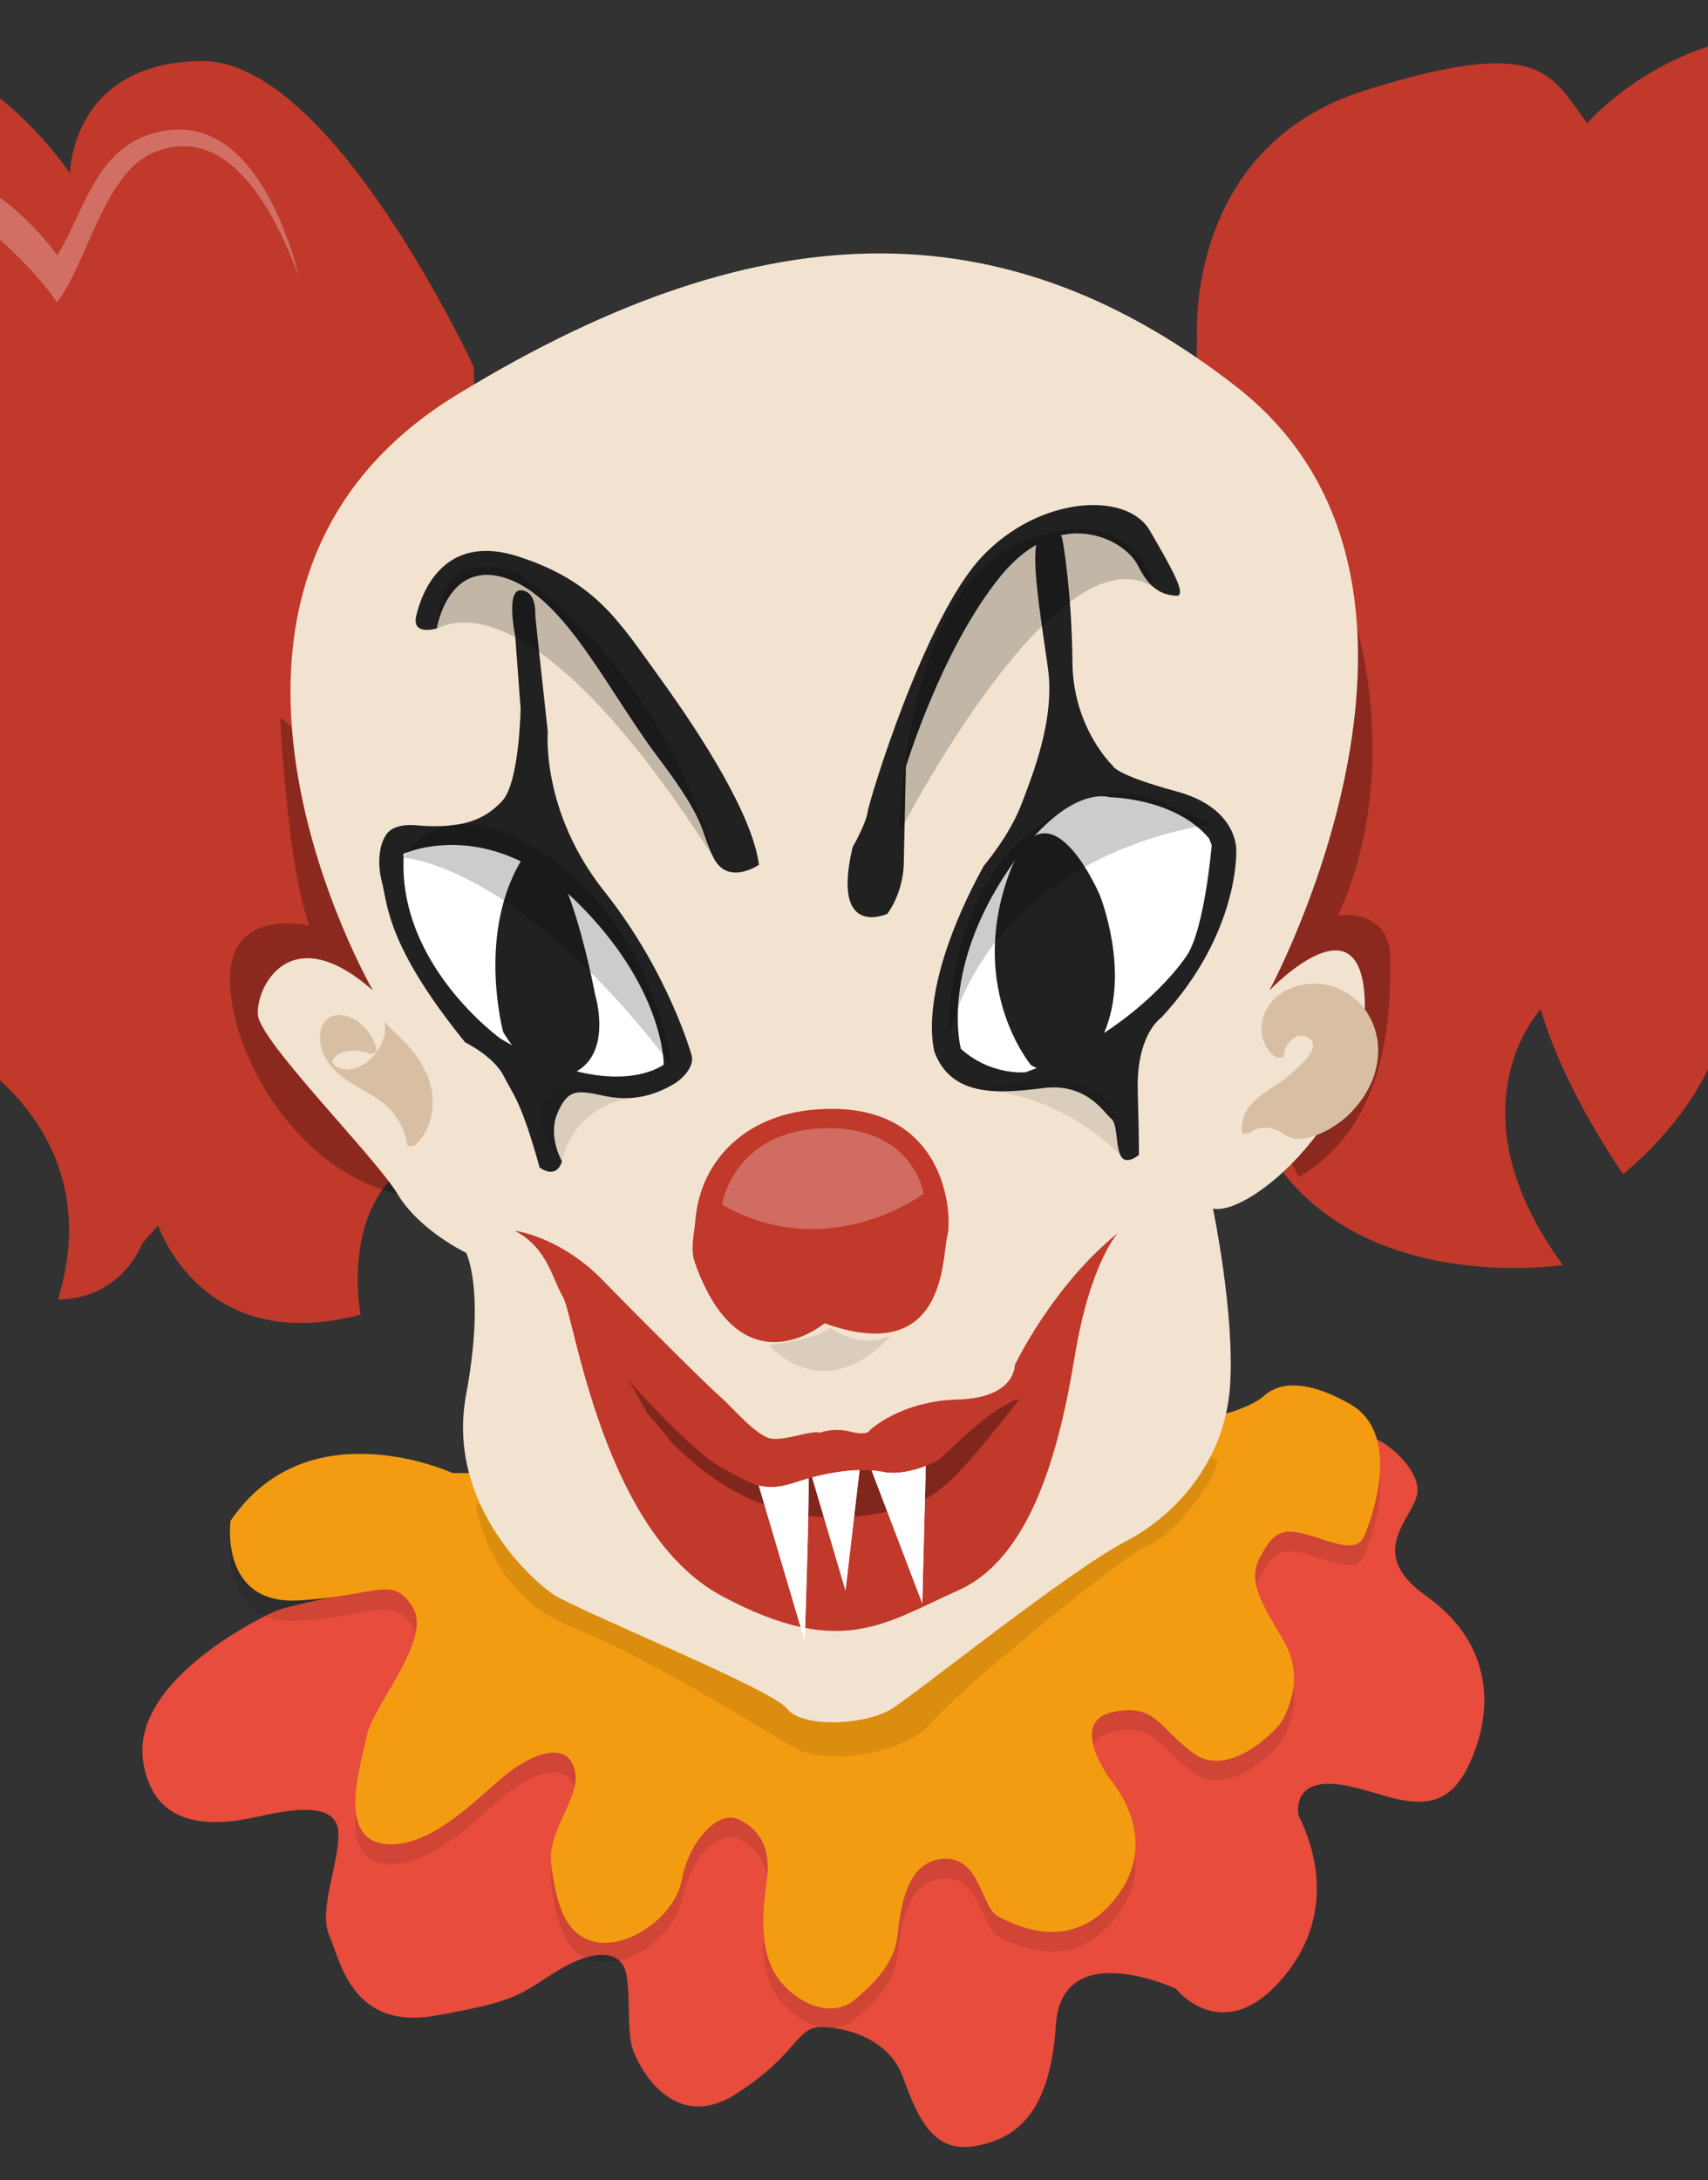 <?xml version="1.0" encoding="utf-8"?>
<!-- Generator: Adobe Illustrator 16.0.4, SVG Export Plug-In . SVG Version: 6.00 Build 0)  -->
<!DOCTYPE svg PUBLIC "-//W3C//DTD SVG 1.1//EN" "http://www.w3.org/Graphics/SVG/1.1/DTD/svg11.dtd">
<svg version="1.1" id="Layer_1" xmlns="http://www.w3.org/2000/svg" xmlns:xlink="http://www.w3.org/1999/xlink" x="0px" y="0px"
	 width="370px" height="472px" viewBox="0 0 370 472" enable-background="new 0 0 370 472" xml:space="preserve">
<rect x="0" y="0" width="370" height="472" fill="#808080" stroke="none"/>
<g>
	<defs>
		<rect id="SVGID_1_" width="370" height="472"/>
	</defs>
	<clipPath id="SVGID_2_">
		<use xlink:href="#SVGID_1_"  overflow="visible"/>
	</clipPath>
	<g clip-path="url(#SVGID_2_)">
		<rect fill="#323232" width="370" height="472"/>
	</g>
	<g clip-path="url(#SVGID_2_)">
		<path fill="#E74C3C" d="M58.781,349.208c0,0-30.592,13.97-27.764,32.186c2.828,18.215,21.927,12.436,27.057,11.435
			c5.128-1.001,14.854-2.77,15.207,3.774c0.354,6.541-4.421,16.799-1.944,22.458c2.476,5.658,4.95,20.513,22.989,17.329
			c18.039-3.183,18.215-4.598,26.171-9.55c7.957-4.948,13.322-4.419,14.796-0.707c1.473,3.713,0.412,13.087,1.65,17.153
			c1.237,4.067,8.842,18.744,22.46,10.078c13.616-8.664,12.968-14.676,18.686-14.498c5.718,0.176,14.562,2.651,17.566,10.963
			c3.006,8.311,6.366,16.268,15.209,14.854c8.841-1.413,16.622-6.719,17.859-26.17c1.239-19.454,25.996-7.959,25.996-7.959
			s10.611,13.44,23.873-3.184c13.265-16.62,2.653-33.895,2.653-34.542s-1.238-7.722,8.84-6.483
			c10.081,1.237,21.399,9.727,27.943-3.891c6.541-13.616,4.244-27.527-9.197-37.017c-13.44-9.492-2.299-16.92-1.769-22.401
			c0.531-5.483-8.84-13.44-13.085-12.202C289.732,312.072,69.75,342.866,58.781,349.208z"/>
		<path fill-opacity="0.1" d="M98.04,323.743c0,0-31.301-14.692-48.102,10.065c0,0-2.476,18.133,14.854,17.071
			c17.331-1.06,20.16-5.569,24.582,1.351c4.421,6.92-8.666,21.401-9.904,27.767c-1.238,6.367-6.718,22.448,4.066,23.512
			c10.789,1.059,21.928-12.386,27.941-16.454c6.013-4.067,11.85-5.132,13.087,0.706c1.238,5.834-6.189,12.732-5.129,20.336
			c1.061,7.605,2.651,15.383,9.904,16.622c7.251,1.236,16.976-5.837,18.391-13.618c1.413-7.78,7.603-15.208,12.378-12.908
			c4.774,2.297,6.896,6.541,6.013,13.085c-0.885,6.543-2.088,16.446,3.377,22.459c5.466,6.014,12.01,6.544,15.544,3.537
			c3.538-3.006,8.549-7.428,9.314-13.616c0.766-6.19,1.826-16.447,9.963-16.977c8.135-0.528,8.135,10.609,12.025,12.555
			c3.891,1.946,16.389,8.312,25.878-4.774c9.491-13.084-1.827-24.933-2.534-26.171c-0.709-1.237-7.605-11.672,1.592-13.44
			c9.194-1.769,9.55,3.36,17.331,9.02s18.567-5.482,19.452-7.604c0.884-2.123,4.599-8.842,0-16.802
			c-4.599-7.957-7.957-12.73-5.129-18.037c2.831-5.306,4.598-6.571,10.433-4.877c5.836,1.693,10.624,4.142,12.297,0
			c1.674-4.141,8.041-22.003-3.277-28.368c-11.317-6.367-16.445-3.714-18.745-1.593c-2.297,2.123-11.493,5.82-13.615,4.052
			s-156.15,13.102-156.15,13.102H98.04V323.743z"/>
		<path fill="#F39C12" d="M98.04,318.918c0,0-31.301-14.402-48.102,10.354c0,0-2.476,18.279,14.854,17.218
			c17.331-1.06,20.16-5.497,24.582,1.425c4.421,6.92-8.666,21.436-9.904,27.803c-1.238,6.368-6.718,22.468,4.066,23.528
			c10.789,1.061,21.928-12.374,27.941-16.441c6.013-4.068,11.85-5.126,13.087,0.709c1.238,5.834-6.189,12.732-5.129,20.339
			c1.061,7.602,2.651,15.386,9.904,16.625c7.251,1.237,16.976-5.837,18.391-13.618c1.413-7.781,7.603-15.208,12.378-12.91
			c4.774,2.299,6.896,6.544,6.013,13.086c-0.885,6.544-2.088,16.448,3.377,22.461c5.466,6.013,12.01,6.541,15.544,3.536
			c3.538-3.008,8.549-7.427,9.314-13.616c0.768-6.19,1.826-16.447,9.963-16.979c8.135-0.528,8.135,10.611,12.025,12.557
			s16.389,8.312,25.878-4.775c9.491-13.084-1.827-24.933-2.534-26.17c-0.709-1.238-7.605-11.672,1.592-13.44
			c9.194-1.769,9.55,3.359,17.331,9.019s18.567-5.481,19.452-7.604c0.884-2.122,4.599-8.842,0-16.8
			c-4.599-7.957-7.957-12.732-5.129-18.039c2.831-5.304,4.598-6.571,10.433-4.877c5.836,1.695,10.624,4.141,12.297,0
			c1.674-4.142,8.041-22.003-3.277-28.368c-11.317-6.366-16.445-3.714-18.745-1.591c-2.297,2.122-11.493,5.528-13.615,3.76
			c-2.122-1.768-156.151,12.81-156.151,12.81H98.04z"/>
		<path fill-opacity="0.1" d="M103.061,325.812c0,0,2.64,19.152,20.325,26.226c17.683,7.072,41.733,22.399,48.807,26.409
			c7.073,4.008,24.223,1.131,29.677-5.566c5.456-6.696,41.768-36.403,47.19-38.526c5.423-2.121,14.773-14.5,14.618-18.155
			C263.524,312.543,135.789,312.08,103.061,325.812z"/>
		<path fill="#C0392B" d="M259.318,73.338c0,0-2.994-41.38,36.345-53.759c39.341-12.379,40.404-2.83,48.183,7.073
			c0,0,23.344-27.234,60.479-17.331c37.136,9.904,38.196,36.783,38.196,36.783s15.562,0.354,23.344,22.635
			c7.781,22.282-1.061,30.417-5.305,31.831c0,0,16.623,12.909,17.685,29.356c1.061,16.446-0.178,32.361-11.317,40.142
			c0,0,0.529-24.049-9.55-28.824c0,0,15.032,51.284-40.674,86.651c0,0,12.91-23.697-1.769-33.599c0,0,4.068,45.448-33.068,51.458
			c0,0,4.774-28.824-6.896-40.849c0,0,5.304,25.112-23.344,49.339c0,0-12.732-18.039-17.86-35.722c0,0-20.159,21.221,4.774,55.35
			c0,0-47.93,7.484-65.785-28.294S259.318,73.338,259.318,73.338z"/>
		<path fill-opacity="0.28" d="M294.01,136.298c0,0,9.754,31.356-4.157,61.919c0,0,11.316-1.849,11.316,9.437
			c0,11.285,0,35.441-19.806,47.176l-16.742-32.185C264.621,222.643,280.488,139.127,294.01,136.298z"/>
		<path fill="#C0392B" d="M102.636,79.47c0,0-30.653-66.492-58.948-66.256C15.394,13.451,15.159,37.5,15.159,37.5
			S-5.12,7.319-27.519,13.214c-22.401,5.896-23.814,29.71-23.814,29.71s-35.839-19.099-44.8,23.106s5.896,35.368,5.896,35.368
			s-20.278,21.456-18.157,49.752c2.123,28.295,13.675,27.823,13.675,27.823s-11.553,20.749,4.008,43.148
			c15.563,22.398,41.972,29.04,41.972,29.04s-14.62-8.527-13.913-20.081c0.708-11.555,3.064-13.911,3.064-13.911
			s9.512,43.384,56.63,43.384c0,0-16.782-14.147-5.697-33.01c0,0,32.537,16.976,21.221,53.76c0,0,12.496,0.942,18.391-12.261
			l3.301-3.728c0,0,9.432,28.484,43.856,19.29c0,0-4.701-24.208,11.916-33.442C106.646,241.925,102.636,79.47,102.636,79.47z"/>
		<path fill-opacity="0.28" d="M60.667,155.392c0,0,1.65,32.773,6.367,45.037c0,0-17.223-4.246-17.218,11.554
			c0.005,15.797,13.874,41.146,36.295,46.508c0,0,7.39-22.947-3.959-60.546C70.807,160.345,60.667,155.392,60.667,155.392z"/>
		<path fill="#F2E3D0" d="M80.805,214.459c0,0-50.396-87,18.038-128.909c68.434-41.909,120.846-39.305,168.971-1.837
			c54.812,42.678,7.153,130.746,7.153,130.746s20.16-21.218,20.69,2.653c0.529,23.871-24.402,46.152-32.893,44.561
			c0,0,4.722,22.627,3.713,38.196c-0.997,15.415-10.609,27.584-22.811,33.95c-12.203,6.367-44.563,32.361-50.397,36.075
			c-5.835,3.714-19.628,4.244-22.811,0c-3.184-4.244-45.623-21.22-50.929-24.933c-5.304-3.712-22.81-20.16-18.565-42.971
			c4.242-22.811,0-30.768,0-30.768s-10.081-4.774-14.856-12.732c-4.773-7.957-29.708-32.889-30.236-38.725
			C55.343,213.929,62.769,198.545,80.805,214.459z"/>
		<path fill="#C0392B" d="M178.623,286.489c0,0-18.021,15.185-28.087-13.104c-1.063-2.982-0.163-6.049,0.098-9.203
			c1.049-12.74,10.581-22.519,25.334-23.907c29.334-2.761,30.417,23.106,29.238,27.352
			C204.025,271.87,205.335,296.092,178.623,286.489z"/>
		<path fill="#212121" d="M192.237,197.834c0,0-12.263,5.658-7.546-14.383c0,0,2.93-5.188,3.233-7.544
			c0.305-2.358,12.329-42.206,24.827-55.411c12.496-13.204,31.359-14.147,36.312-5.658c4.95,8.489,8.252,14.383,5.657,14.148
			c-2.594-0.237-5.422-0.944-8.251-6.603c-2.832-5.659-16.977-13.204-29.709,2.357c-12.732,15.563-20.514,41.263-20.514,41.263
			l-0.473,21.221C195.773,187.224,195.773,192.883,192.237,197.834z"/>
		<path fill="#212121" d="M164.414,187.224c0,0-6.838,4.716-9.904-1.651c-3.064-6.366-1.178-7.31-12.025-21.692
			c-10.846-14.383-20.042-34.425-32.773-38.668c-12.731-4.244-15.091,10.845-15.091,10.845s-5.422,1.651-4.479-2.593
			c0.942-4.244,5.422-18.391,22.165-12.969c16.74,5.423,21.692,13.913,30.651,26.29
			C151.917,159.164,162.998,176.378,164.414,187.224z"/>
		<path fill="#FFFFFF" d="M208.15,227.072c0,0-4.362-15.797,9.079-36.902c13.44-21.103,23.224-17.565,23.224-17.565
			s14.029,0.111,21.456,8.897l0.589,1.478c0,0-1.533,18.155-5.423,23.932c-3.888,5.778-15.561,18.273-34.895,25.229
			C222.183,232.141,214.681,232.965,208.15,227.072z"/>
		<path fill="#212121" d="M267.807,184.089c0,0,0.47-9.126-12.969-12.756c-13.44-3.631-13.795-5.565-13.795-5.565
			s-8.606-8.135-8.724-22.4c-0.116-14.266-1.885-25.347-2.238-26.88c-0.355-1.532-3.066-2.947-5.07,0
			c-2.006,2.947,0.47,17.213,2.004,28.176c1.533,10.964-3.183,22.753-5.776,29.545c-2.593,6.79-8.136,13.252-8.136,13.252
			c-15.09,27.586-10.608,40.437-10.608,40.437c3.771,9.784,14.147,8.841,23.578,7.664c9.432-1.18,13.202,5.54,14.619,6.601
			c1.415,1.061,0.943,5.422,2.004,7.898c1.062,2.476,4.01,0,4.01,0s0.116-1.415-0.237-13.793
			c-0.354-12.378,5.069-15.916,5.069-15.916C268.633,201.96,267.807,184.089,267.807,184.089z M257.077,206.912
			c-3.89,5.778-15.562,18.273-34.895,25.229c0,0-7.5,0.824-14.029-5.069c0,0-4.363-15.797,9.077-36.902
			c13.439-21.103,23.225-17.565,23.225-17.565s14.028,0.111,21.455,8.897l0.589,1.478
			C262.499,182.98,260.968,201.135,257.077,206.912z"/>
		<path fill="#212121" d="M223.358,230.608c0,0-13.439-15.916-5.187-40.203c8.251-24.286,20.041,3.303,20.041,3.303
			s6.745,16.504,0.957,29.944C233.381,237.092,223.358,230.608,223.358,230.608z"/>
		<path fill="#FFFFFF" d="M108.531,224.949c0,0-22.163-15.797-21.102-39.258l-0.038-0.825c0,0,18.191-8.541,37.411,10.256
			c19.218,18.798,18.979,35.367,18.979,35.367S132.818,239.096,108.531,224.949z"/>
		<path fill="#212121" d="M149.757,228.25c0,0-5.032-17.919-18.826-35.25c-13.793-17.331-12.26-34.542-12.26-34.542
			s-2.711-24.757-2.711-25.111c0-0.354,0.354-5.306-3.065-5.542c-3.42-0.236-1.298,9.786-1.298,9.786l1.18,15.797
			c0,0-0.235,16.035-4.008,20.042c-3.772,4.009-8.489,6.013-18.039,5.306c0,0-3.535-0.589-5.894,0.825
			c-2.358,1.414-3.421,6.367-2.122,11.318c1.296,4.95,0.942,13.674,18.037,34.779c0,0,6.249,3.063,8.371,7.31
			c2.122,4.244,3.653,5.07,7.781,19.805c0,0,3.537,2.766,4.833-1.329c0,0-3.064-5.272-1.062-10.225
			c2.006-4.951,4.01-4.993,7.193-4.561c3.183,0.434,9.784,3.23,18.627-2.293C146.493,234.365,150.809,231.458,149.757,228.25z
			 M143.78,230.49c0,0-10.962,8.606-35.249-5.541c0,0-22.163-15.797-21.102-39.258l-0.038-0.825c0,0,18.191-8.541,37.411,10.256
			S143.78,230.49,143.78,230.49z"/>
		<path fill="#212121" d="M109.002,223.417c0,0-5.422-19.924,3.182-35.839c8.607-15.916,16.742,27.787,16.742,27.787
			s3.892,12.73-4.479,16.817C116.075,236.267,109.002,223.417,109.002,223.417z"/>
		<path fill="#C0392B" d="M111.479,266.448c0,0,9.785,1.179,19.098,10.729s23.108,23.224,25.584,25.347
			c2.477,2.121,7.781,8.605,11.083,8.96c3.301,0.354,8.506-1.886,10.384-1.297c0,0,2.819-1.18,6.592-0.237
			c3.774,0.943,4.128-0.235,4.128-0.235s6.546-6.367,19.131-6.72c12.582-0.353,12.345-7.427,12.345-7.427
			s8.136-17.214,22.402-28.648c0,0-6.015,6.131-9.433,26.88c-3.419,20.75-9.605,43.62-25.314,50.575
			c-15.713,6.956-25.261,14.973-51.082,1.18s-31.949-60.479-34.424-64.724C119.534,276.651,118.552,270.102,111.479,266.448z"/>
		<path fill="#C0392B" d="M135.293,297.925c0,0,0.179,0.2,0.504,0.563c2.608,2.905,14.714,16.202,20.48,19.242
			c6.484,3.42,8.842,5.659,16.15,3.184c7.311-2.477,14.384-3.184,18.864-2.24c4.479,0.942,10.492-1.533,12.143-2.712
			c1.651-1.179,11.437-11.671,17.448-13.084c0,0-6.719,31.476-29.355,35.837c-22.636,4.363-23.933,0.709-37.845-14.735
			c-13.91-15.445-14.615-21.646-18.212-25.854"/>
		<g>
			<path fill="#C0392B" d="M175.17,320.065c0.049,3.885-0.16,12.482-0.382,20.204c2.047,0.231,4.378,0.203,7.148-0.069l-6.007-20.34
				C175.678,319.927,175.424,319.992,175.17,320.065z"/>
			<path fill="#C0392B" d="M156.278,317.73c-5.768-3.04-17.872-16.337-20.48-19.242c-0.325-0.363-0.504-0.563-0.504-0.563l0.179,0.2
				c3.597,4.209,4.301,10.409,18.213,25.854c7.016,7.789,10.822,12.576,15.776,14.853l-5.097-17.212
				C161.932,320.983,159.669,319.518,156.278,317.73z"/>
			<path fill="#C0392B" d="M186.204,318.285l-2.541,21.723c2.309-0.289,4.901-0.721,7.866-1.293c1.596-0.307,3.11-0.754,4.552-1.311
				l-7.272-19.062C187.989,318.282,187.12,318.263,186.204,318.285z"/>
			<path fill="#C0392B" d="M220.885,302.878c-6.014,1.413-15.796,11.905-17.448,13.084c-0.55,0.395-1.587,0.932-2.886,1.438
				l-0.462,18.072C215.904,326.192,220.885,302.878,220.885,302.878z"/>
			<path fill="#ECF0F1" d="M175.17,320.065c-0.907,0.255-1.823,0.539-2.742,0.85c-3.484,1.181-5.846,1.287-8.063,0.706l5.097,17.213
				l4.854,16.388c0,0,0.244-7.012,0.473-14.951C175.01,332.548,175.219,323.95,175.17,320.065z"/>
			<path fill="#ECF0F1" d="M175.93,319.86l6.007,20.34l1.221,4.13l0.506-4.322l2.541-21.723
				C183.158,318.354,179.627,318.877,175.93,319.86z"/>
			<path fill="#ECF0F1" d="M191.293,318.674c-0.756-0.159-1.591-0.266-2.483-0.332l7.271,19.062l3.71,9.72l0.298-11.653
				l0.462-18.073C197.946,318.411,194.279,319.303,191.293,318.674z"/>
		</g>
		<g>
			<path fill-opacity="0.33" d="M175.17,320.065c0.022,1.836-0.011,4.727-0.078,8.078c1.121,0.147,2.25,0.254,3.378,0.318
				l-2.54-8.601C175.678,319.927,175.424,319.992,175.17,320.065z"/>
			<path fill-opacity="0.33" d="M156.278,317.73c-5.768-3.04-17.872-16.337-20.48-19.242c-0.325-0.363-0.504-0.563-0.504-0.563
				l0.179,0.2c1.702,1.993,2.759,4.431,4.871,8.084c2.355,2.279,4.106,5.155,6.15,7.1c6.294,5.991,12.162,9.938,19.112,12.503
				l-1.241-4.191C161.932,320.983,159.669,319.518,156.278,317.73z"/>
			<path fill-opacity="0.33" d="M186.204,318.285l-1.181,10.092c2.416-0.2,4.817-0.581,7.177-1.144l-3.391-8.89
				C187.989,318.282,187.12,318.263,186.204,318.285z"/>
			<path fill-opacity="0.33" d="M203.435,315.962c-0.549,0.395-1.587,0.932-2.887,1.438l-0.182,7.103
				c3.609-1.579,7.626-6.015,10.259-8.981c3.244-3.653,10.258-12.646,10.258-12.646
				C214.871,304.291,205.086,314.783,203.435,315.962z"/>
			<path fill="#FFFFFF" d="M169.461,338.832l4.854,16.389c0,0,0.244-7.012,0.473-14.951c0.118-4.071,0.23-8.387,0.304-12.127
				c-3.228-0.425-6.41-1.198-9.486-2.331L169.461,338.832z"/>
			<path fill="#FFFFFF" d="M175.17,320.065c-0.907,0.255-1.823,0.539-2.742,0.85c-3.484,1.181-5.846,1.287-8.063,0.706l1.241,4.19
				c3.076,1.134,6.259,1.906,9.486,2.332C175.16,324.791,175.193,321.9,175.17,320.065z"/>
			<path fill="#FFFFFF" d="M178.47,328.462l3.467,11.738l1.221,4.13l0.506-4.322l1.361-11.631
				C182.844,328.556,180.654,328.585,178.47,328.462z"/>
			<path fill="#FFFFFF" d="M175.93,319.86l2.54,8.602c2.182,0.123,4.374,0.096,6.553-0.085l1.181-10.092
				C183.158,318.354,179.627,318.877,175.93,319.86z"/>
			<path fill="#FFFFFF" d="M196.081,337.405l3.708,9.721l0.298-11.654l0.279-10.97c-2.635,1.154-5.371,2.068-8.166,2.731
				L196.081,337.405z"/>
			<path fill="#FFFFFF" d="M191.293,318.674c-0.756-0.159-1.591-0.266-2.483-0.332l3.391,8.892c2.795-0.665,5.531-1.577,8.166-2.732
				l0.185-7.104C197.946,318.411,194.279,319.303,191.293,318.674z"/>
		</g>
		<g>
			<path fill="#D8BFA4" d="M276.545,228.94c0,0-0.289-0.148-0.733-0.455c-0.397-0.411-1.084-1.048-1.59-1.994
				c-0.532-0.96-0.977-2.267-0.945-3.987c0.041-1.687,0.629-3.881,2.517-5.959c0.224-0.265,0.48-0.515,0.759-0.748l0.419-0.354
				l0.056-0.044c-0.425,0.164,0.609-0.249,0.504-0.21l0.009-0.013l0.032-0.049l0.062-0.099l0.126-0.197
				c0.023-0.035,0.034-0.065,0.07-0.101l0.39-0.2c0.501-0.252,1.155-0.508,1.612-0.676c1.654-0.661,3.407-0.914,5.239-0.897
				c1.829,0.041,3.743,0.451,5.708,1.436c1.947,0.97,4.016,2.616,5.573,5.155c0.768,1.266,1.39,2.713,1.749,4.25
				c0.274,1.732,0.142,0.054,0.337,1.691c0.052,0.484,0.085,1.016,0.096,1.472c0.014,0.344,0.008,0.688-0.003,1.033
				c-0.093,2.752-0.847,5.033-1.606,6.703c-1.592,3.373-3.278,5.075-4.318,6.204c-1.253,1.262-2.662,2.359-4.161,3.263
				c-1.487,0.901-3.12,1.607-4.696,2.045c-1.584,0.435-2.714,0.433-3.638,0.229c-0.903-0.204-1.621-0.576-2.28-1.026
				c-1.285-0.963-3.157-1.445-4.65-1.225c-0.72,0.103-1.435,0.377-1.824,0.631c-0.411,0.252-0.666,0.457-0.666,0.457l-1.471,0.316
				c0,0-0.041-0.18-0.12-0.515c-0.061-0.338-0.138-0.849-0.078-1.489c0.105-1.272,0.693-3.074,2.14-4.65
				c1.421-1.575,3.428-2.848,5.325-4.076c1.89-1.238,3.754-2.772,5.409-4.506c0.863-0.862,1.657-1.695,2.125-2.546
				c0.478-0.834,0.555-1.629,0.284-2.159c-0.271-0.562-0.946-1.083-1.689-1.282c-0.741-0.219-1.487-0.109-2.06,0.2
				c-1.242,0.664-1.958,1.95-2.216,2.85c-0.138,0.461-0.207,0.836-0.246,1.066c-0.025,0.293-0.041,0.449-0.041,0.449L276.545,228.94
				z"/>
		</g>
		<g>
			<path fill="#D8BFA4" d="M80.213,228.202c0,0-0.324-0.112-0.84-0.341c-0.482-0.134-1.267-0.271-2.086-0.36
				c-0.843-0.066-1.759-0.037-2.646,0.206c-0.872,0.232-1.682,0.659-2.21,1.28c-0.144,0.181-0.235,0.304-0.33,0.483l-0.061,0.124
				c0.329,0.158,0.082,0.045,0.152,0.08l-0.016,0.002l-0.034,0.006l-0.063,0.01l-0.129,0.021c-0.112,0.063,0.229,0.31,0.183,0.393
				c0.164,0.447,0.556,0.951,1.764,1.289c0.605,0.161,1.443,0.201,2.461-0.011c0.51-0.108,1.052-0.273,1.584-0.521
				c0.526-0.226,1.127-0.638,1.301-0.693c0.197-0.149,0.388-0.307,0.571-0.474l0.354-0.306c0.218-0.201,0.411-0.378,0.597-0.583
				c0.357-0.381,0.66-0.787,0.905-1.136c0.498-0.733,0.804-1.328,1.017-1.857c0.216-0.53,0.37-0.921,0.468-1.417l0.079,0.263
				c0.013,0.022,0.023,0.139,0.04,0.083l0.039-0.243c0.05-0.294,0.049-0.724,0.054-0.92c0.073-0.63,0.051-1.165-0.001-1.548
				c-0.123-0.774-0.205-0.908-0.056-0.795c0.051,0.069,0.157,0.177,0.26,0.339c0.028,0.021-0.253-0.175-0.128-0.086l0.015,0.011
				l0.026,0.021l0.054,0.044l0.107,0.086l0.215,0.175c0.133,0.119,0.098,0.116,0.155,0.183c0.083,0.113,0.314,0.301,0.504,0.502
				c0.801,0.769,1.985,1.849,3.284,3.236c1.301,1.397,2.729,3.102,3.854,5.152l0.079,0.259c0.018,0.074,0.052,0.17,0.155,0.338
				l0.473,0.866c0.287,0.565,0.443,1.002,0.605,1.525c0.291,1.012,0.555,1.95,0.651,2.897c0.482,3.759-0.547,6.771-1.636,8.591
				c-0.521,0.92-1.159,1.586-1.532,2.005c-0.409,0.425-0.676,0.632-0.676,0.632l-1.501,0.097c0,0-0.087-0.701-0.405-1.875
				c-0.309-1.173-0.959-2.802-2.114-4.491c-0.582-0.848-1.279-1.68-2.157-2.456c-0.853-0.771-1.901-1.454-3.022-2.165
				c-1.13-0.701-2.378-1.377-3.664-2.14c-1.281-0.76-2.616-1.617-3.824-2.724c-1.178-1.108-2.228-2.424-2.943-3.963
				c-0.354-0.769-0.625-1.591-0.75-2.444c-0.062-0.446-0.101-0.968-0.088-1.267c-0.012-0.447,0.037-0.882,0.124-1.325
				c0.194-0.879,0.524-1.788,1.371-2.545c0.715-0.664,1.8-0.99,2.635-0.976c1.726,0.004,3.009,0.729,4.033,1.4
				c2.085,1.427,3.116,3.306,3.647,4.594c0.273,0.651,0.383,1.207,0.474,1.596c0.057,0.342,0.087,0.526,0.087,0.526L80.213,228.202z
				"/>
		</g>
		<path fill-opacity="0.2" d="M205.495,224.243c0,0-0.763-29.195,17.394-43.835c18.154-14.64,25.936-7.801,39.61-1.908
			C262.499,178.5,216.868,183.214,205.495,224.243z"/>
		<path fill-opacity="0.2" d="M87.429,185.691c0,0,24.875,1.297,58.12,45.153c0,0-3.73-29.699-26.977-45.501
			C95.327,169.54,87.429,185.691,87.429,185.691z"/>
		<path fill-opacity="0.1" d="M213.692,236.081c0,0,15.325,0.421,29.003,13.98C242.695,250.061,245.288,225.235,213.692,236.081z"/>
		<path fill-opacity="0.1" d="M121.735,251.443c0,0,1.694-11.648,15.348-13.766c0,0-13.892-5.546-18.511,0
			C113.953,243.224,121.735,251.443,121.735,251.443z"/>
		<path fill-opacity="0.1" d="M166.769,291.44c-0.53-0.521,9.322-0.992,13.074-3.951c0,0,6.262,4.782,13.099,1.655
			C192.942,289.145,180.38,304.794,166.769,291.44z"/>
		<path fill="#FFFFFF" fill-opacity="0.26" d="M156.396,260.789c0,0,2.451-15.897,21.967-16.505
			c19.515-0.607,21.723,14.146,21.723,14.146S179.502,273.992,156.396,260.789z"/>
		<path fill-opacity="0.2" d="M194.77,180.407c0,0,34.184-66.818,55.228-53.198c0,0-4.297-20.271-29.409-9.484
			C195.478,128.512,194.77,180.407,194.77,180.407z"/>
		<path fill-opacity="0.2" d="M94.62,136.058c-0.025,0.801,18.198-15.642,59.89,49.516c0,0-7.484-35.662-41.793-61.128
			C112.716,124.445,95.269,116.371,94.62,136.058z"/>
		<g opacity="0.27">
			<path fill="#FFFFFF" d="M64.808,59.952c-4.396-11.561-14.317-34.02-31.48-26.938c-10.829,4.469-14.318,23.788-20.966,32.421
				c-8.746-12.47-33.856-35.722-49.936-21.772c-9.888,8.152-6.354,26.951-6.213,38.479c-4.317-7.114-8.995-19.698-19.419-15.947
				c-19.84,7.102-20.542,29.815-3.796,39.116c-16.945,13.75-35.956,36.145-23.621,59.121c1.145,2.135,2.391,3.781,3.946,5.616
				c2.861,3.377,14.004,9.625,14.764,13.625c0.355,1.876-1.467,1.799-2.12,3.769c-1.948,5.885-5.475,9.707-5.706,16.45
				c-0.238,6.957,1.92,13.986,6.325,19.407c-10.614-10.396-11.064-28.795-1.708-40.122c0.041,0.839,0.084,1.68,0.125,2.519
				c-11.926-10.269-22.876-16.546-25.02-33.083c-2.588-19.957,9.545-37.441,24.1-49.798c0.461,1.667,0.705,4.496,0.507,6.215
				c-34.242-19.81,13.854-72.179,30.866-43.671c-2.495,0.706-4.989,1.411-7.486,2.114c-0.143-22.587,9.729-39.918,35.026-32.996
				c13.477,3.687,24.432,12.81,31.902,24.383c-1.274,0.175-3.575,0.058-4.827-0.236c7.522-9.244,9.064-24.822,21.781-29.323
				C51.639,22.292,61.216,45.995,64.808,59.952C64.178,58.292,64.364,58.232,64.808,59.952z"/>
		</g>
	</g>
</g>
</svg>

